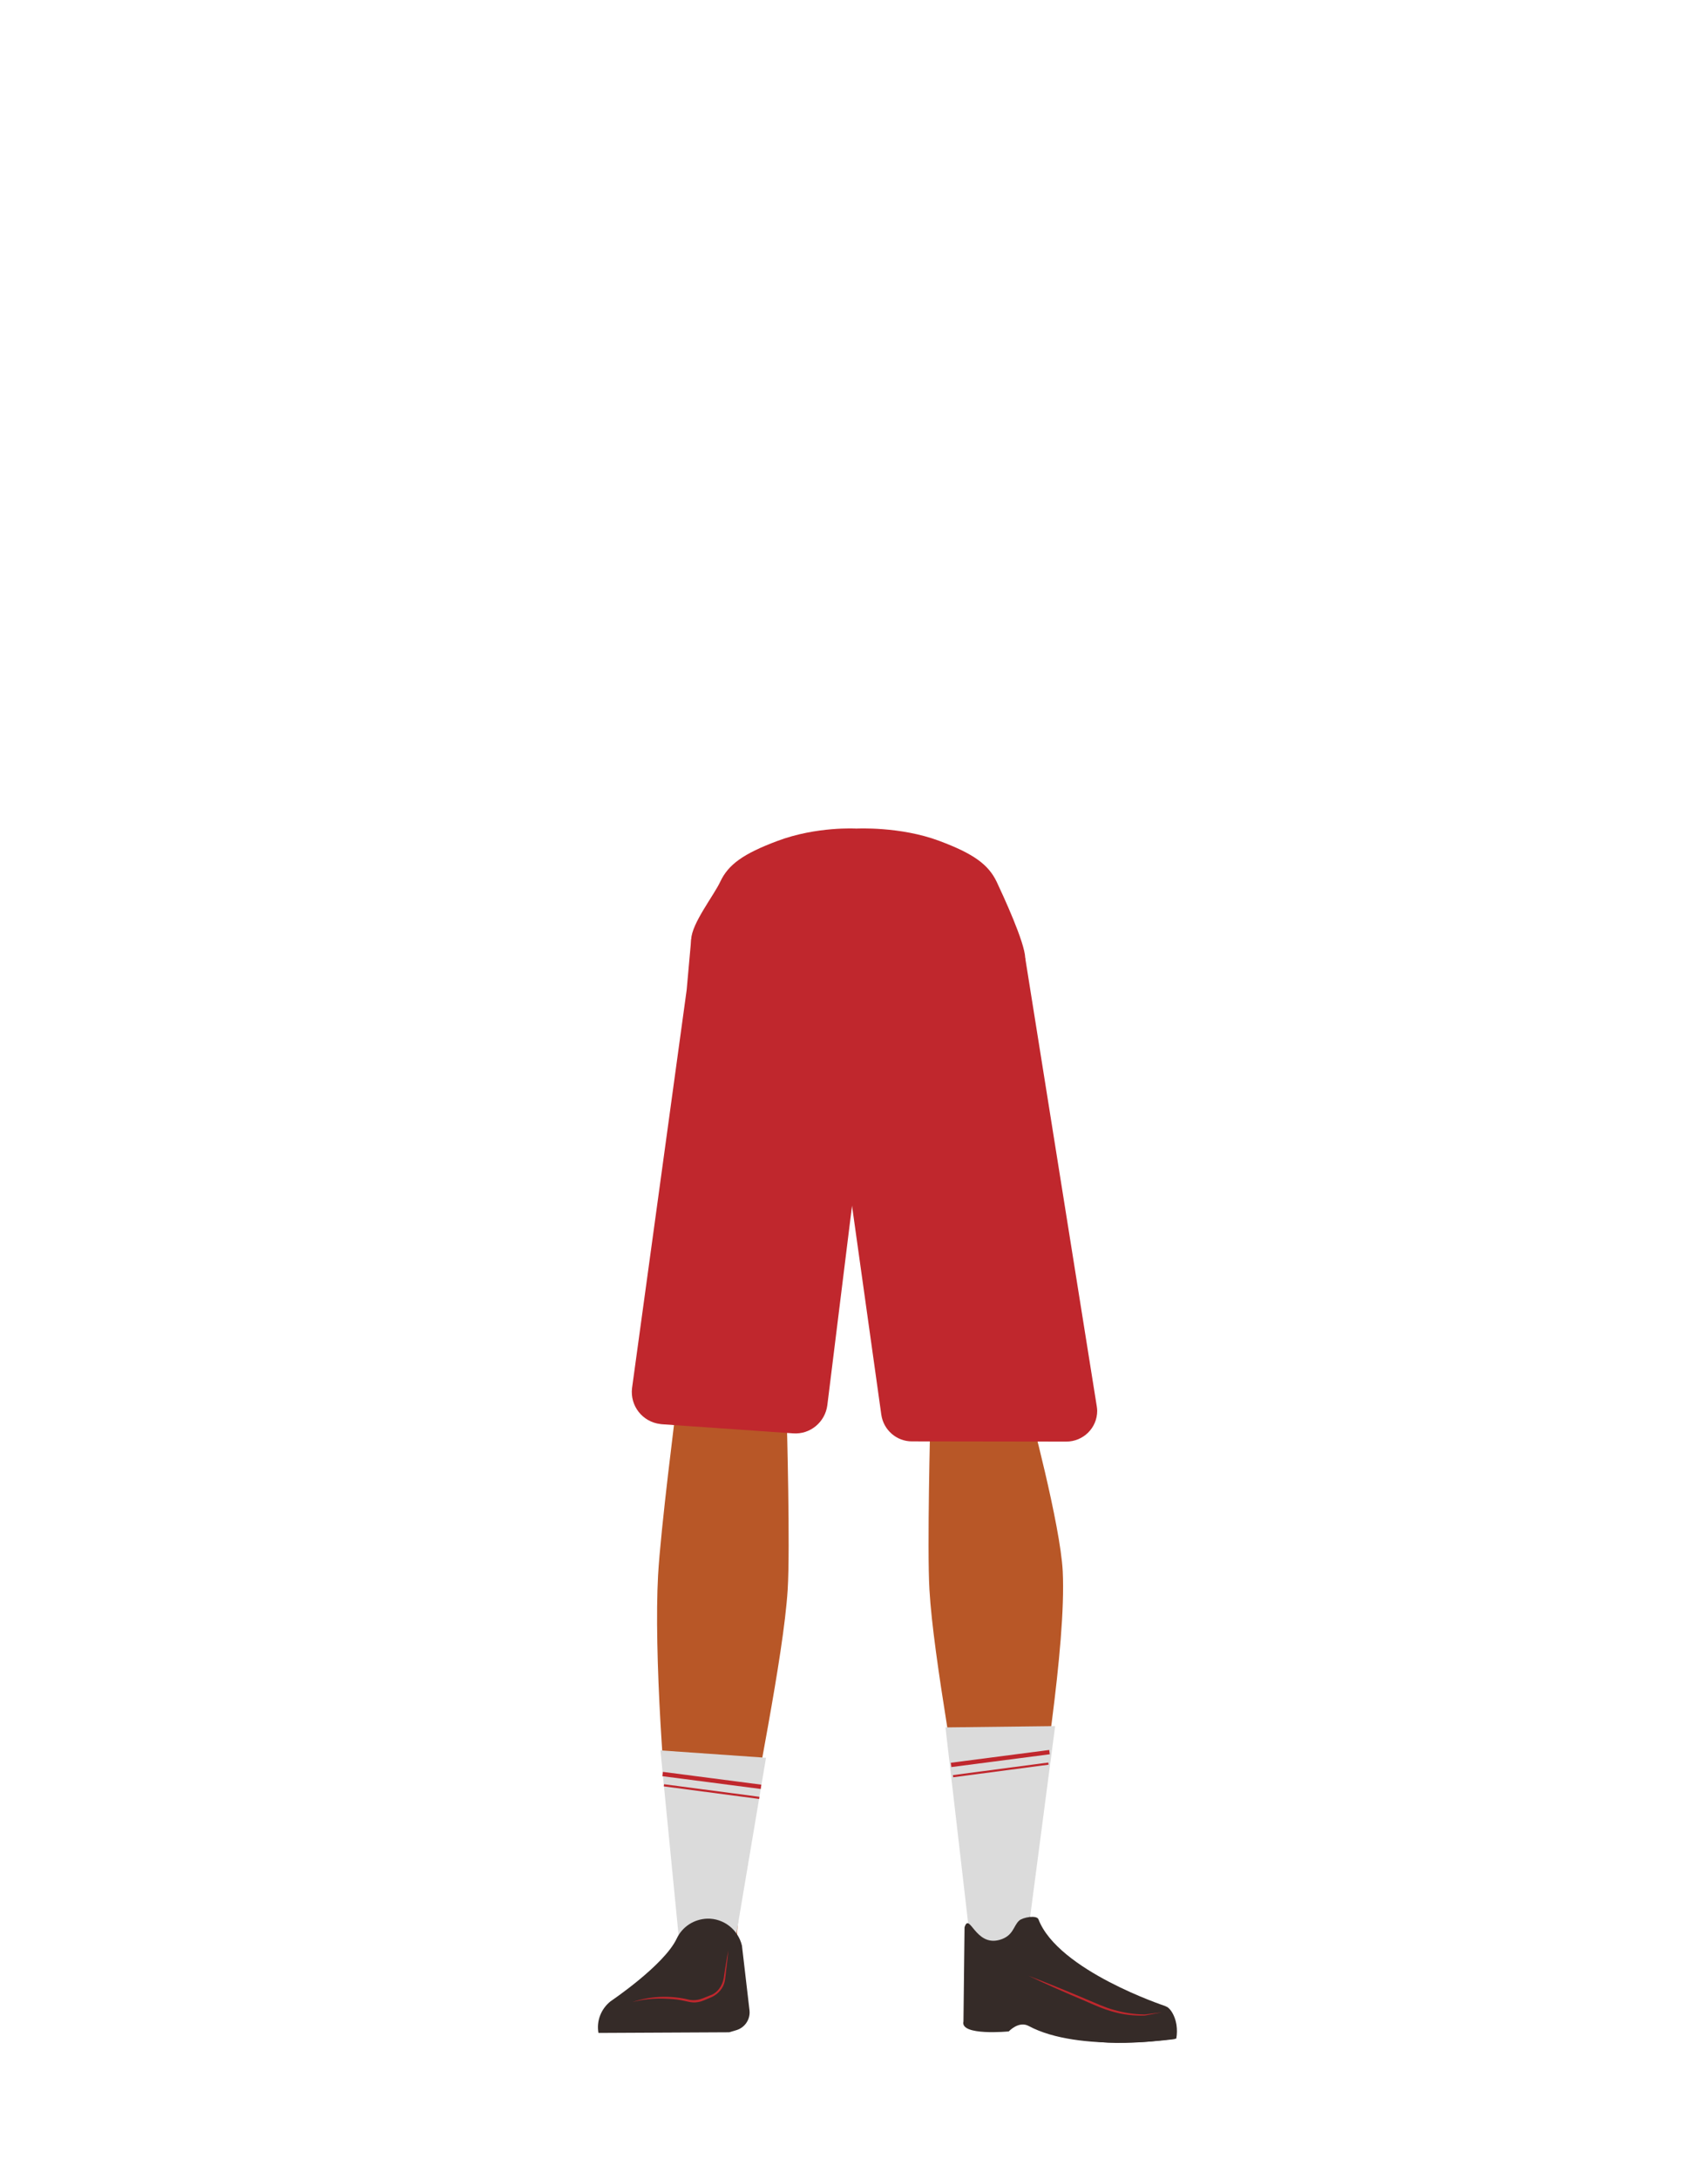 <?xml version="1.0" encoding="utf-8"?>
<!-- Generator: Adobe Illustrator 26.0.3, SVG Export Plug-In . SVG Version: 6.00 Build 0)  -->
<svg version="1.1" id="Calque_1" xmlns="http://www.w3.org/2000/svg" xmlns:xlink="http://www.w3.org/1999/xlink" x="0px" y="0px"
	 viewBox="0 0 788 1005" style="enable-background:new 0 0 788 1005;" xml:space="preserve">
<style type="text/css">
	.st0{fill:#B85727;}
	.st1{fill:#352B28;}
	.st2{fill:#C0272D;}
	.st3{fill:#DBDBDB;}
	.st4{fill:none;stroke:#C0272D;stroke-width:2;stroke-miterlimit:10;}
	.st5{fill:none;stroke:#C0272D;stroke-miterlimit:10;}
</style>
<path class="st0" d="M336.8,631.4c-13.9-0.2-22.3,6.7-24.9,18.2c0,0-7.1,55.4-8.3,77c-1.9,34.7,2.5,101.6,7.2,136
	c1,7.5,3,30.3,3,30.3c0.6,6.8,6.4,12,13.2,11.9l0,0c6.7-0.1,12.2-5.2,12.9-11.8c0,0,2.2-26.1,3.5-34.8c4.6-31.3,18-93.5,20-125.1
	c1.2-19-0.4-77.5-0.4-77.5C362.2,636.2,348.7,632,336.8,631.4L336.8,631.4z"/>
<path class="st1" d="M277.8,937.2L277.8,937.2c-0.8-4.9,2.5-9.5,7.4-10.4h0.1l35.9-5.4c4.6-0.7,9,2.2,10.1,6.8l2.1,8.5L277.8,937.2z
	"/>
<path class="st2" d="M433.4,387.8c15.8,5.9,22.6,10.9,26.4,18.8c3,6.4,13,27.9,13.2,35.2c0.5,17.1-13.1,44.1-27.3,56.8
	c-14.4,12.9-84.8,12.9-99.2,0c-14.2-12.6-28.1-48.4-27.6-65.4c0.2-7.3,10.4-20.2,13.4-26.6c3.7-7.9,10.6-12.9,26.4-18.8
	c18.1-6.8,36.4-5.7,36.4-5.7S415.3,381,433.4,387.8z"/>
<path class="st2" d="M475.6,648.7c-1.2,13.4-12,23.8-25.4,24.4l0,0c-12.8,0.6-24.3-7.9-27.3-20.3c0,0-18.9-88.8-20.9-120.8
	c-0.5-7.9,3.8-79.5,3.8-79.5s-2.8-25.4,28.6-32.9c27.9-6.6,31,13.3,31,13.3s16.6,76.3,17.7,102.9
	C484.1,560.3,475.6,648.7,475.6,648.7z"/>
<path class="st0" d="M452.6,631.4c12.4-0.2,19.9,6.7,22.2,18.2c0,0,14.4,53.4,15.5,75c1.7,34.7-10.2,103.6-14.5,138
	c-0.9,7.5-2.7,30.3-2.7,30.3c-0.6,6.8-5.7,11.9-11.8,11.8l0,0c-6-0.1-10.9-5.2-11.5-11.8c0,0-2-26.1-3.1-34.8
	c-4.1-31.3-16.1-93.5-17.9-125.1c-1.1-19,0.4-77.5,0.4-77.5C429.9,636.2,441.9,631.9,452.6,631.4L452.6,631.4z"/>
<path class="st1" d="M475.3,876.5c-3.5,33.8,37.3,41,37.3,41c4.2,3.8-68.4,17.2-67.7,13.2c0,0,5-51.8,3.5-65.1
	C447.3,856.2,477.4,856.7,475.3,876.5z"/>
<path class="st1" d="M542.7,940.1c1.5-8.9-3.2-14.9-5-14.8c-2.5,0.1-6.7,1.9-9.2,2.2c-4,0.4-15.9-1.4-15.9-1.4
	c-3-0.5-5.8,2.4-6.3,6.7l-0.8,8.6c0,0,7.2,1.5,24.7,0.1C533.1,941.2,542.7,940.1,542.7,940.1z"/>
<path class="st2" d="M318.9,433.1l-2.1,23.4l-25.2,183.6c-1,8.2,4.8,15.6,13,16.6c0.3,0,0.5,0.1,0.8,0.1l60.5,4.2
	c7.9,0.6,14.8-5.2,15.8-13l14.1-113.8L408,425L318.9,433.1z"/>
<path class="st2" d="M388.7,444.2l1.7,92.7l16.2,115.5c1,7,7,12.3,14.1,12.3l71.2,0.1c7.9,0,14.3-6.3,14.3-14.2
	c0-0.7-0.1-1.4-0.2-2.1l-33-206.7l-77.3,2.9L388.7,444.2z"/>
<polygon class="st3" points="353.4,810.6 339.1,895.6 313.1,892.8 304.7,807.2 "/>
<polygon class="st3" points="436.2,796.6 447.8,896.7 473.8,895.1 486.8,796 "/>
<path class="st1" d="M326.3,884.8L326.3,884.8c-6.1,0.2-11.5,3.7-14.1,9.2l0,0c-5.8,12.3-30.5,28.9-30.5,28.9
	c-4.4,3.5-6.6,9.1-5.6,14.6l0,0l60.3-0.3l3.4-1c3.9-1.2,6.4-5,6-9l-3.5-30C340.5,889.8,333.8,884.6,326.3,884.8z"/>
<path class="st1" d="M461.1,894.6c6.5-1.8,6.4-6.5,9.1-8.9c1.6-1.5,8.1-2.7,8.9-0.6c9.1,23.7,58.5,40,58.5,40
	c5.1,4.2,5.9,9.7,4.5,15.2l0,0c0,0-44.3,6.5-67.5-6c-4.6-2.5-9.2,2.5-9.2,2.5s-22.6,2.2-20.9-4.6l0.5-43.4
	C447.3,881.5,449.9,897.7,461.1,894.6z"/>
<line class="st4" x1="305.7" y1="818.1" x2="351.1" y2="824"/>
<line class="st5" x1="306.3" y1="823.3" x2="350.3" y2="829.1"/>
<line class="st4" x1="484.2" y1="808" x2="438.8" y2="813.9"/>
<line class="st5" x1="483.7" y1="813.3" x2="439.7" y2="819.1"/>
<g>
	<path class="st2" d="M474.4,911.1c8.9,3.4,17.7,7,26.4,10.7c4.4,1.8,8.7,3.9,13.2,5.1c4.5,1.3,9.2,2,14,2.1c2.5-0.3,5.5-0.7,8.1-1
		c-2.7,0.5-5.4,1-8.1,1.5c-4.8,0.1-9.6-0.4-14.2-1.7c-4.6-1.2-9-3.2-13.3-5.1C491.7,919,483,915.2,474.4,911.1L474.4,911.1z"/>
</g>
<g>
	<path class="st2" d="M291.7,923.3c8.4-2.9,17.7-3.2,26.3-1.1c2.5,0.5,4.8,0,7.1-1c1-0.4,2.5-1,3.5-1.4c3.4-1.7,5.2-5.3,5.5-9
		l0.6-3.8c0.4-2.5,0.8-5,1.3-7.5c-0.2,2.5-0.5,5-0.8,7.6c-0.4,2.3-0.4,5.4-1.1,7.6c-1,3.1-3.7,5.6-6.8,6.7c-1.7,0.7-3.6,1.7-5.5,1.9
		c-2.6,0.5-5.1-0.5-7.6-0.9c-2.5-0.5-5-0.6-7.5-0.7C301.7,921.5,296.6,922,291.7,923.3L291.7,923.3z"/>
</g>
</svg>
